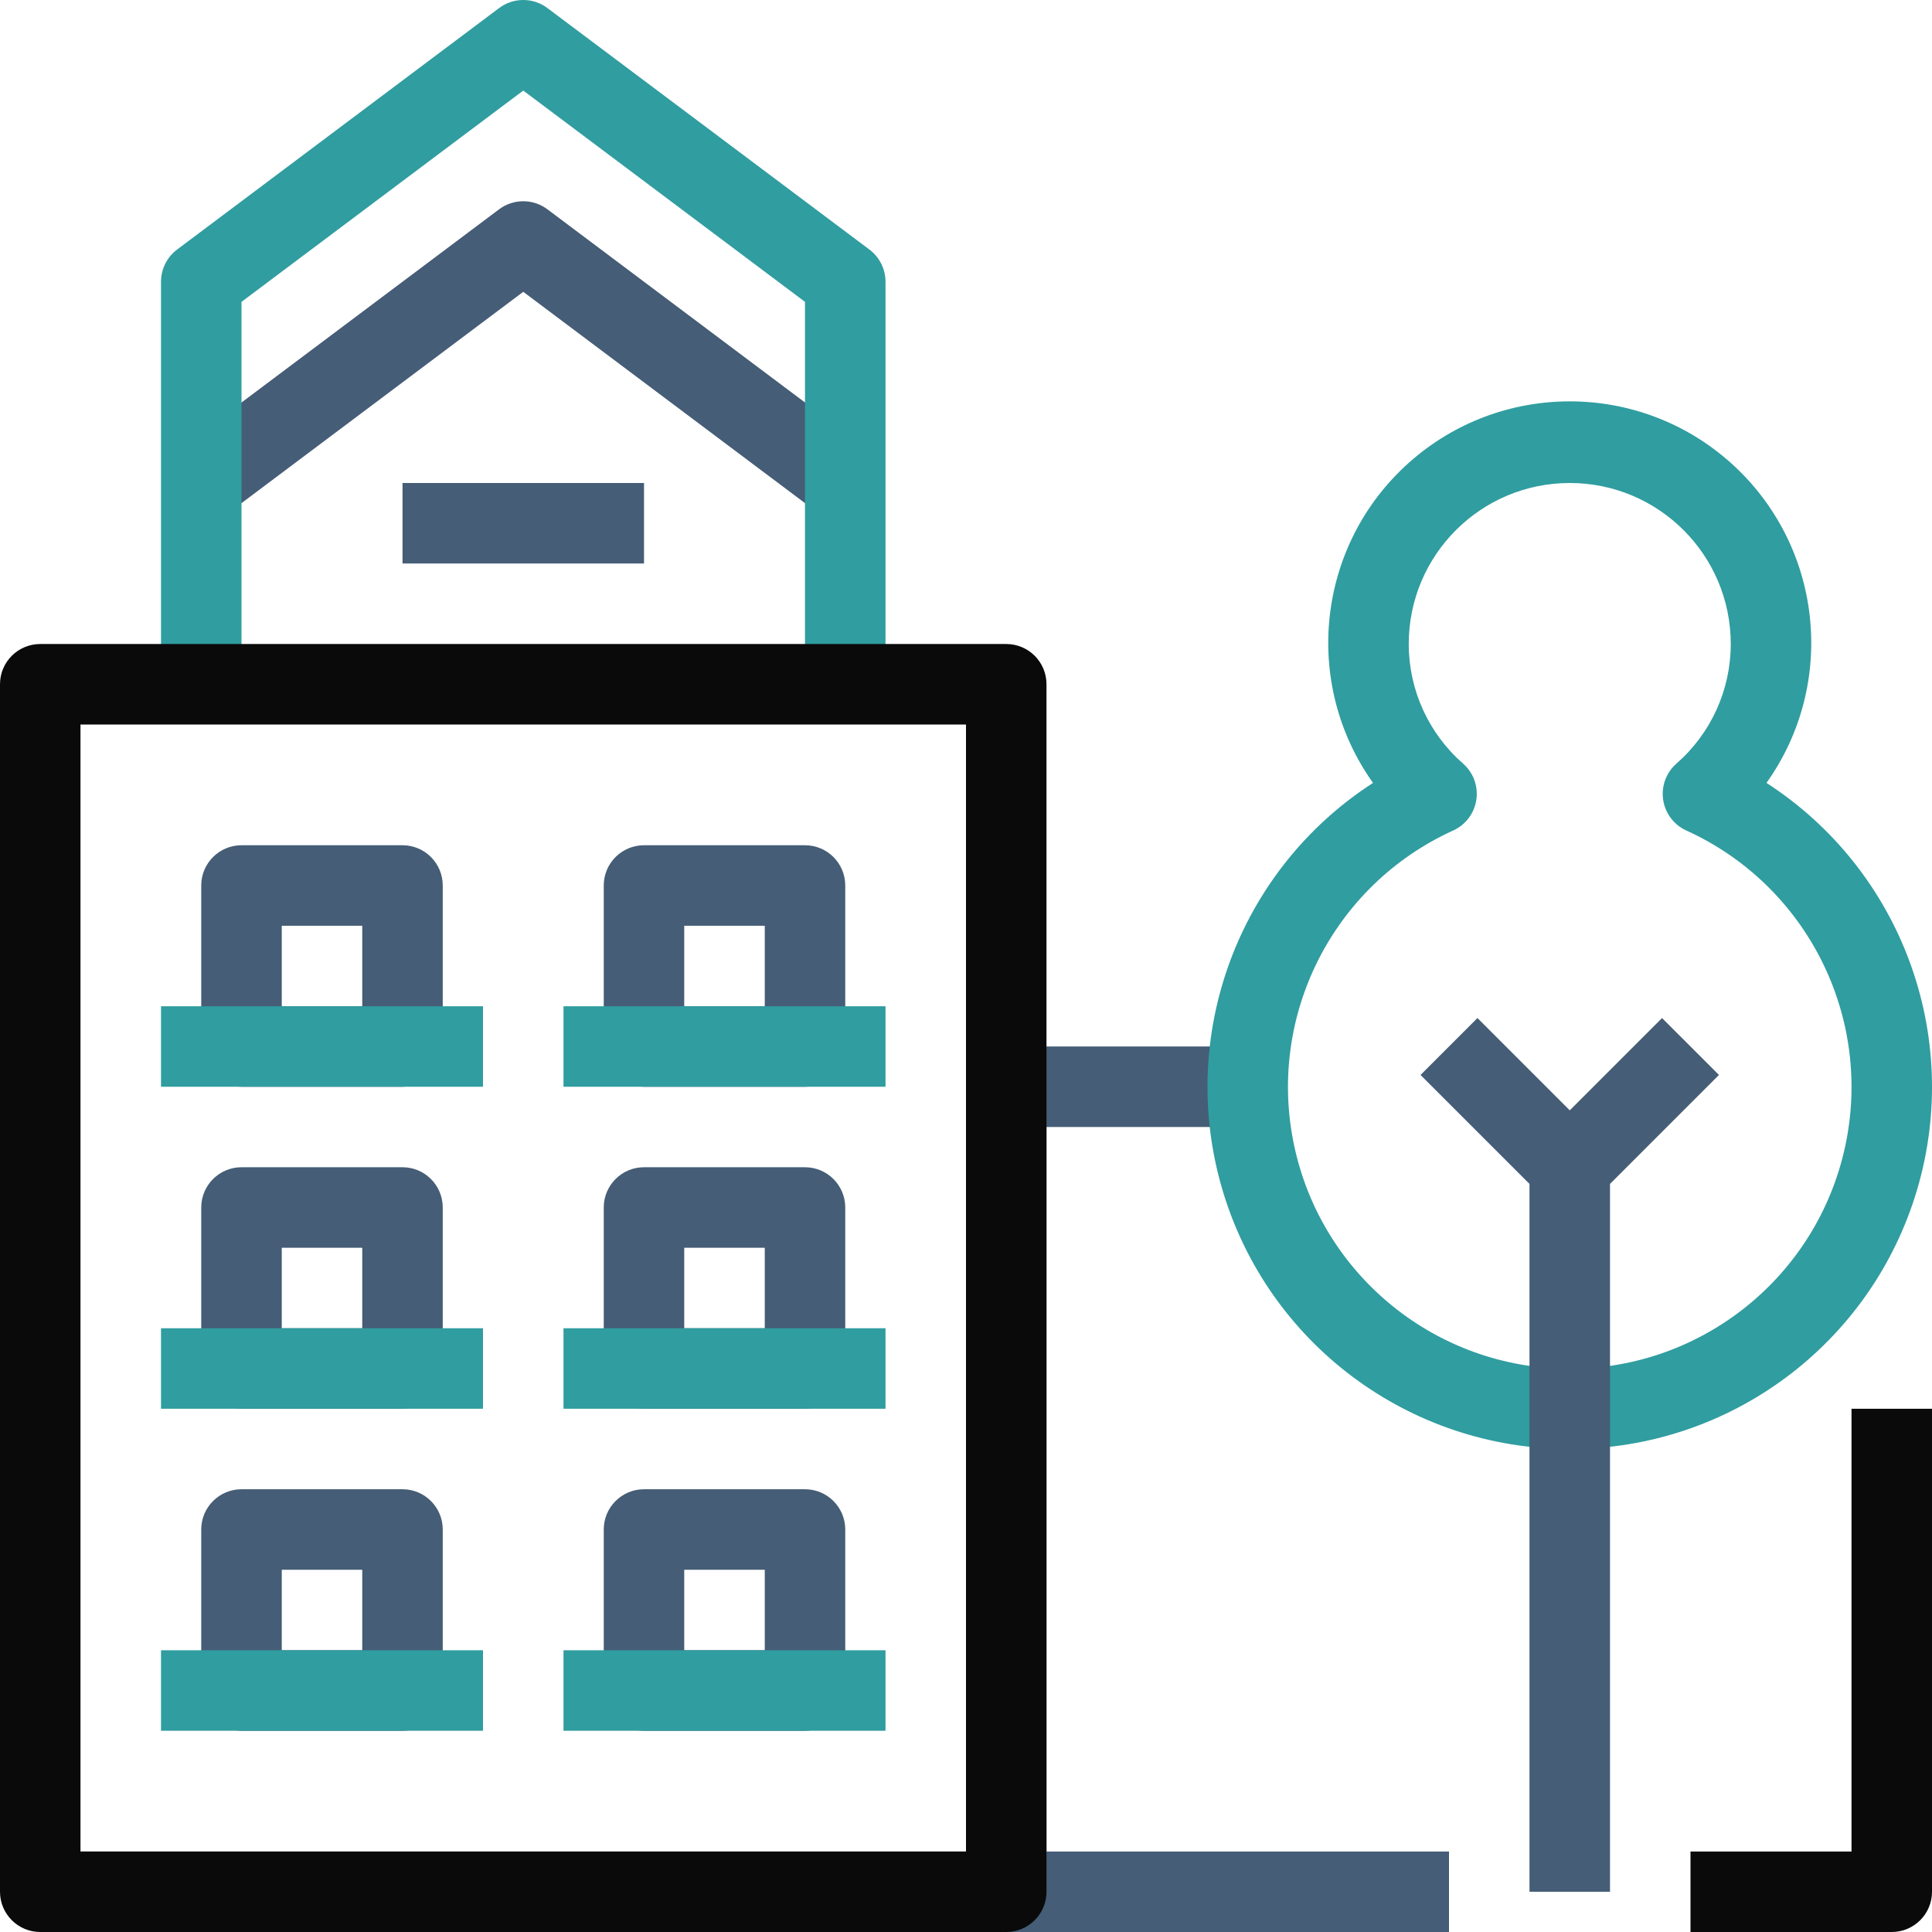 <svg width="130" height="130" viewBox="0 0 130 130" fill="none" xmlns="http://www.w3.org/2000/svg">
<g clip-path="url(#clip0_581_6011)">
<path d="M97.5 130H67.709C66.213 130 65 128.787 65 127.292V73.125C65 71.629 66.213 70.416 67.709 70.416H83.959V75.834H70.416V124.584H97.5V130Z" fill="#455D76"/>
<path d="M105.625 97.5C94.824 97.506 85.308 90.399 82.249 80.039C79.189 69.68 83.316 58.544 92.387 52.68C87.587 45.937 88.622 36.664 94.79 31.145C100.959 25.627 110.291 25.627 116.46 31.145C122.628 36.664 123.663 45.937 118.863 52.68C127.934 58.544 132.061 69.68 129.001 80.039C125.941 90.399 116.426 97.506 105.625 97.5ZM105.625 32.5C99.642 32.5 94.791 37.35 94.791 43.334C94.791 46.424 96.129 49.364 98.461 51.393C99.145 52.002 99.476 52.916 99.339 53.82C99.203 54.726 98.618 55.501 97.785 55.881C89.659 59.572 85.207 68.431 87.096 77.153C88.984 85.876 96.701 92.101 105.625 92.101C114.549 92.101 122.266 85.876 124.154 77.153C126.043 68.431 121.591 59.572 113.465 55.881C112.632 55.501 112.047 54.726 111.911 53.82C111.774 52.916 112.105 52.002 112.789 51.393C115.121 49.364 116.459 46.424 116.459 43.334C116.459 37.35 111.608 32.5 105.625 32.5Z" fill="#309DA0"/>
<path d="M55.25 34.667L35.209 19.635L15.167 34.667L11.917 30.333L33.583 14.083C34.546 13.361 35.87 13.361 36.833 14.083L58.5 30.333L55.25 34.667Z" fill="#455D76"/>
<path d="M59.584 46.041H54.166V20.312L35.209 6.094L16.25 20.312V46.041H10.834V18.959C10.834 18.106 11.234 17.303 11.917 16.791L33.583 0.542C34.546 -0.181 35.87 -0.181 36.833 0.542L58.5 16.791C59.182 17.303 59.584 18.106 59.584 18.959V46.041Z" fill="#309DA0"/>
<path d="M67.709 130H2.709C1.213 130 0 128.787 0 127.291V46.041C0 44.545 1.213 43.334 2.709 43.334H67.709C69.204 43.334 70.416 44.545 70.416 46.041V127.291C70.416 128.787 69.204 130 67.709 130ZM5.416 124.583H65V48.75H5.416V124.583Z" fill="#0A0A0A"/>
<path d="M108.334 127.291H102.916V78.541C102.916 77.823 103.202 77.135 103.71 76.627L111.835 68.502L115.665 72.331L108.334 79.663V127.291Z" fill="#455D76"/>
<path d="M95.586 72.332L99.415 68.502L107.541 76.628L103.711 80.457L95.586 72.332Z" fill="#455D76"/>
<path d="M27.084 73.125H16.25C14.754 73.125 13.541 71.912 13.541 70.416V59.584C13.541 58.088 14.754 56.875 16.25 56.875H27.084C28.579 56.875 29.791 58.088 29.791 59.584V70.416C29.791 71.912 28.579 73.125 27.084 73.125ZM18.959 67.709H24.375V62.291H18.959V67.709Z" fill="#455D76"/>
<path d="M10.834 67.709H32.5V73.125H10.834V67.709Z" fill="#309DA0"/>
<path d="M54.166 73.125H43.334C41.838 73.125 40.625 71.912 40.625 70.416V59.584C40.625 58.088 41.838 56.875 43.334 56.875H54.166C55.662 56.875 56.875 58.088 56.875 59.584V70.416C56.875 71.912 55.662 73.125 54.166 73.125ZM46.041 67.709H51.459V62.291H46.041V67.709Z" fill="#455D76"/>
<path d="M37.916 67.709H59.584V73.125H37.916V67.709Z" fill="#309DA0"/>
<path d="M27.084 94.791H16.25C14.754 94.791 13.541 93.579 13.541 92.084V81.25C13.541 79.754 14.754 78.541 16.25 78.541H27.084C28.579 78.541 29.791 79.754 29.791 81.25V92.084C29.791 93.579 28.579 94.791 27.084 94.791ZM18.959 89.375H24.375V83.959H18.959V89.375Z" fill="#455D76"/>
<path d="M10.834 89.375H32.5V94.791H10.834V89.375Z" fill="#309DA0"/>
<path d="M54.166 94.791H43.334C41.838 94.791 40.625 93.579 40.625 92.084V81.25C40.625 79.754 41.838 78.541 43.334 78.541H54.166C55.662 78.541 56.875 79.754 56.875 81.25V92.084C56.875 93.579 55.662 94.791 54.166 94.791ZM46.041 89.375H51.459V83.959H46.041V89.375Z" fill="#455D76"/>
<path d="M37.916 89.375H59.584V94.791H37.916V89.375Z" fill="#309DA0"/>
<path d="M27.084 116.458H16.25C14.754 116.458 13.541 115.245 13.541 113.75V102.916C13.541 101.421 14.754 100.208 16.25 100.208H27.084C28.579 100.208 29.791 101.421 29.791 102.916V113.75C29.791 115.245 28.579 116.458 27.084 116.458ZM18.959 111.041H24.375V105.625H18.959V111.041Z" fill="#455D76"/>
<path d="M10.834 111.042H32.5V116.459H10.834V111.042Z" fill="#309DA0"/>
<path d="M54.166 116.458H43.334C41.838 116.458 40.625 115.245 40.625 113.75V102.916C40.625 101.421 41.838 100.208 43.334 100.208H54.166C55.662 100.208 56.875 101.421 56.875 102.916V113.75C56.875 115.245 55.662 116.458 54.166 116.458ZM46.041 111.041H51.459V105.625H46.041V111.041Z" fill="#455D76"/>
<path d="M37.916 111.042H59.584V116.459H37.916V111.042Z" fill="#309DA0"/>
<path d="M127.291 130H113.75V124.584H124.584V94.791H130V127.292C130 128.787 128.787 130 127.291 130Z" fill="#0A0A0A"/>
<path d="M27.084 32.5H43.334V37.916H27.084V32.5Z" fill="#455D76"/>
</g>
<defs>
<clipPath id="clip0_581_6011">
<rect width="130" height="130" fill="white"/>
</clipPath>
</defs>
</svg>
